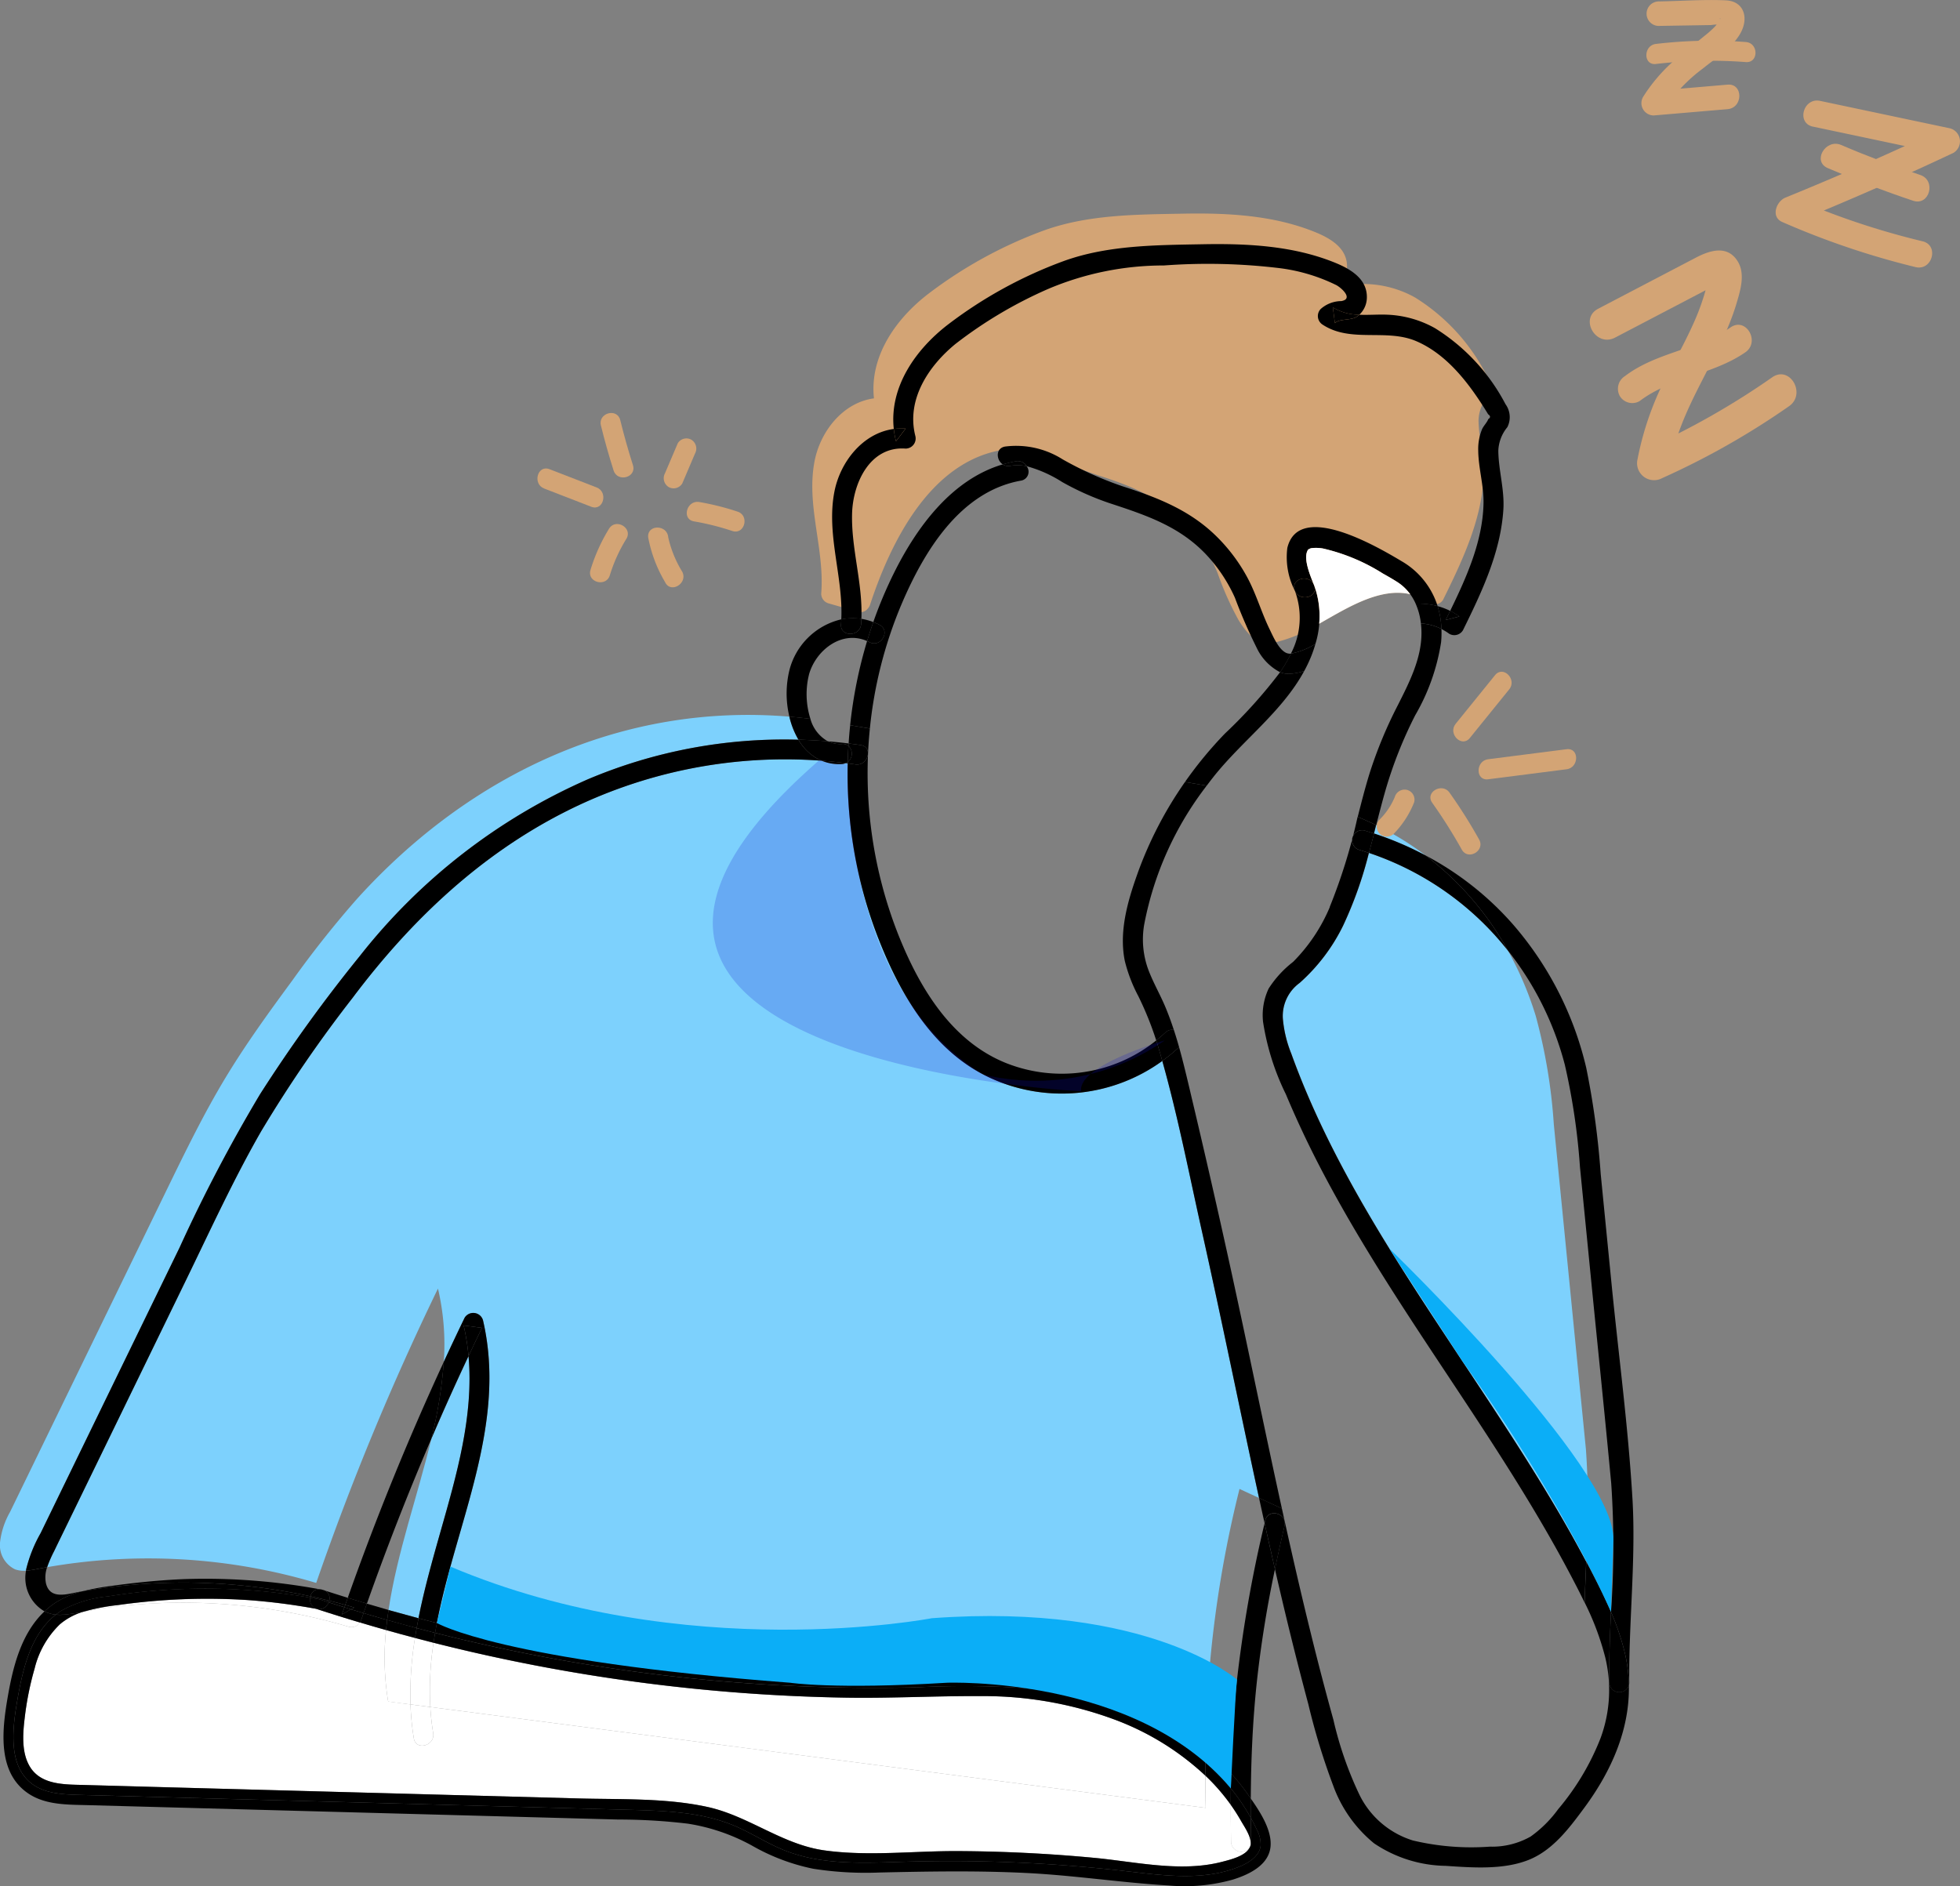 <svg id="그룹_5074" data-name="그룹 5074" xmlns="http://www.w3.org/2000/svg" xmlns:xlink="http://www.w3.org/1999/xlink" width="198.993" height="191.514" viewBox="0 0 198.993 191.514">
  <rect x="0" y="0" width="198.993" height="191.514" fill="#808080" stroke="none"/>
  <defs>
    <clipPath id="clip-path">
      <rect id="사각형_1994" data-name="사각형 1994" width="198.993" height="191.514" fill="none"/>
    </clipPath>
    <clipPath id="clip-path-3">
      <rect id="사각형_1992" data-name="사각형 1992" width="45.89" height="33.664" fill="none"/>
    </clipPath>
  </defs>
  <g id="그룹_5032" data-name="그룹 5032" clip-path="url(#clip-path)">
    <g id="그룹_5031" data-name="그룹 5031">
      <g id="그룹_5030" data-name="그룹 5030" clip-path="url(#clip-path)">
        <path id="패스_3528" data-name="패스 3528" d="M432.86,112.065a20.01,20.01,0,0,0-7.151-7.712,10.75,10.75,0,0,0-4.891-1.375c-.915-.035-1.869.046-2.8.007a2.407,2.407,0,0,0,.765-1.7c.062-1.969-1.716-2.971-3.31-3.613-4.229-1.7-8.877-1.927-13.383-1.842-4.693.088-9.575.087-14.045,1.691a44.746,44.746,0,0,0-11.756,6.436c-3.324,2.544-6,6.365-5.535,10.628-3.133.415-5.441,3.33-6.03,6.376-.873,4.517,1.047,8.938.674,13.459a1.026,1.026,0,0,0,.747.982l2.961.845a.914.914,0,0,0,1.007-.3,1.048,1.048,0,0,0,.246-.411c2.079-6.325,6.059-14.424,13.328-15.7a7.429,7.429,0,0,1,4.891.592,45.255,45.255,0,0,0,5.174,2.05c3.535,1.124,6.672,2.511,9.164,5.357a16.116,16.116,0,0,1,2.734,4.507,30.99,30.99,0,0,0,2.125,4.767c.8,1.276,1.845,2.576,3.506,2.306a15.572,15.572,0,0,0,4.882-2.066c3.184-1.794,7.46-4.551,10.99-1.967a1.022,1.022,0,0,0,1.393-.365c1.9-3.862,3.821-7.886,4.1-12.248.129-2.048-.494-3.968-.512-5.991a4,4,0,0,1,.919-2.381,2.248,2.248,0,0,0-.19-2.332" transform="translate(-282.023 -74.133)" fill="#d3a475"/>
        <path id="패스_3529" data-name="패스 3529" d="M584.362,382.77a40.323,40.323,0,0,1-2.622,7.393,18.843,18.843,0,0,1-4.414,5.813,4.148,4.148,0,0,0-1.7,3.609,12.325,12.325,0,0,0,.86,3.573c3.938,10.917,10.417,20.737,16.785,30.355,3.2,4.84,6.432,9.669,9.421,14.647q1.95,3.248,3.735,6.591a86.666,86.666,0,0,0-.04-11.422l-3.26-33a55.882,55.882,0,0,0-1.836-11.013,34.319,34.319,0,0,0-2.815-6.616,30.246,30.246,0,0,0-14.111-9.926" transform="translate(-445.373 -296.162)" fill="#7dd1fd"/>
        <path id="패스_3530" data-name="패스 3530" d="M621.785,373.389a30.407,30.407,0,0,0-5.02-3.081q-.108.424-.217.847a33.411,33.411,0,0,1,5.237,2.234" transform="translate(-477.044 -286.52)" fill="#7dd1fd"/>
        <path id="패스_3531" data-name="패스 3531" d="M134.375,371.389a17.377,17.377,0,0,1-17.626,1.651c-5.792-2.744-9.12-8.668-11.33-14.421a45.955,45.955,0,0,1-2.982-17.445l-.184-.025a1.063,1.063,0,0,1-.378.093,4.666,4.666,0,0,1-2.1-.341,49.41,49.41,0,0,0-26.135,5.246C64.965,350.57,57.968,357.257,52.16,365a133.4,133.4,0,0,0-9.288,13.559c-2.8,4.877-5.144,10.008-7.6,15.059l-7.692,15.812-3.747,7.7c-.658,1.352-1.32,2.7-1.972,4.054a12.429,12.429,0,0,0-.7,1.611,59.682,59.682,0,0,1,27.316,1.6,271.789,271.789,0,0,1,12.361-29.89,24.958,24.958,0,0,1,.591,7.443q1.04-2.251,2.119-4.483a1.029,1.029,0,0,1,1.861.243c2.472,10.592-2.709,20.533-4.68,30.753A179.22,179.22,0,0,0,84.9,432.893q7.265.818,14.58,1.051c5,.158,9.976-.021,14.972-.084,8.663-.11,17.5,1.805,24.313,7.406a115.328,115.328,0,0,1,3.451-26.415l1.983.918c-1.965-9.022-3.789-18.075-5.8-27.086-1.284-5.749-2.418-11.613-4.023-17.294" transform="translate(-16.372 -263.659)" fill="#7dd1fd"/>
        <path id="패스_3532" data-name="패스 3532" d="M4.121,403.931l1.972-4.055,4.043-8.311,8.087-16.623a159.925,159.925,0,0,1,8.163-15.565,153.182,153.182,0,0,1,10.133-14.045,60.237,60.237,0,0,1,23.145-17.95,51.1,51.1,0,0,1,21.4-4.026,8.319,8.319,0,0,1-.925-2.34c-16.85-1.408-32.343,5.734-43.89,18.5a105.147,105.147,0,0,0-6.574,8.294c-2.371,3.221-4.724,6.463-6.79,9.888-2.187,3.626-4.043,7.44-5.9,11.248L1.017,401.782A8,8,0,0,0,0,404.9,2.728,2.728,0,0,0,1.528,407.6a2.649,2.649,0,0,0,1.114.138c.008-.058.016-.116.026-.174a14.214,14.214,0,0,1,1.453-3.632" transform="translate(0 -248.245)" fill="#7dd1fd"/>
        <path id="패스_3533" data-name="패스 3533" d="M174.6,634.449q1.385.392,2.776.76c.578-2.916,1.386-5.8,2.2-8.662,1.652-5.816,3.427-11.885,2.881-17.952q-1.96,4.172-3.779,8.407c-1.386,5.774-3.478,11.571-4.343,17.37l.268.077" transform="translate(-134.887 -470.89)" fill="#7dd1fd"/>
        <path id="패스_3534" data-name="패스 3534" d="M383.473,235.23a43.434,43.434,0,0,1,3.207-12.61c2.269-5.343,5.949-11.476,12.151-12.567a.91.91,0,0,0,.555-1.463,4.377,4.377,0,0,0-1.66-.034,1.025,1.025,0,0,1-.767-.15c-5.165,1.53-8.7,6.331-11.02,10.987a44.152,44.152,0,0,0-2.118,5.022,6.124,6.124,0,0,1,.631.284c1.163.608.132,2.365-1.028,1.758-.078-.041-.156-.078-.234-.112a46.392,46.392,0,0,0-1.72,8.545Z" transform="translate(-295.157 -161.251)"/>
        <path id="패스_3535" data-name="패스 3535" d="M411.655,357.464a15.308,15.308,0,0,1-15.193,2.319c-5.653-2.243-8.918-7.791-11.051-13.2a44.684,44.684,0,0,1-2.83-20.787l-2-.34q-.1.925-.157,1.854c.409.05.817.1,1.225.164,1.294.19.741,2.152-.541,1.964-.258-.038-.517-.072-.775-.106a45.956,45.956,0,0,0,2.982,17.445c2.21,5.752,5.538,11.677,11.33,14.421a17.377,17.377,0,0,0,17.626-1.651c-.174-.618-.353-1.235-.539-1.848-.024-.078-.05-.155-.074-.233" transform="translate(-294.265 -251.815)"/>
        <path id="패스_3536" data-name="패스 3536" d="M355.219,283.4c.68-2.5,3.341-4.574,5.911-3.431q.294-.972.631-1.93a5.814,5.814,0,0,0-1.211-.328c-.008.183-.016.366-.031.549-.107,1.3-2.144,1.306-2.036,0,.014-.166.024-.332.031-.5a7.106,7.106,0,0,0-5.257,5.1,10.057,10.057,0,0,0-.018,4.787q1.065.089,2.137.225a8.307,8.307,0,0,1-.155-4.471" transform="translate(-273.095 -214.872)"/>
        <path id="패스_3537" data-name="패스 3537" d="M370.713,341.718a1.067,1.067,0,0,0,.378-.093q-1.236-.156-2.475-.248a4.667,4.667,0,0,0,2.1.341" transform="translate(-285.21 -264.135)"/>
        <path id="패스_3538" data-name="패스 3538" d="M358.107,324.122a3.728,3.728,0,0,1-1.778-2.28q-1.071-.135-2.137-.225a8.32,8.32,0,0,0,.925,2.34q1.494.04,2.989.165" transform="translate(-274.051 -248.846)"/>
        <path id="패스_3539" data-name="패스 3539" d="M390.336,279.442a6.229,6.229,0,0,0-.631-.284q-.337.958-.631,1.93c.078.035.156.072.234.112,1.16.607,2.191-1.15,1.028-1.758" transform="translate(-301.04 -215.994)"/>
        <path id="패스_3540" data-name="패스 3540" d="M588.851,240c-2.274-1.35-10.4-6.18-11.581-1.341a7.472,7.472,0,0,0,.758,4.345c-.468-1.228,1.5-1.754,1.964-.541-.378-.938-1.127-2.684-.661-3.541.073-.134,0-.051.121-.124a.731.731,0,0,1,.338-.117,4.005,4.005,0,0,1,1.11.046,19.519,19.519,0,0,1,6.053,2.529c.5.281,1,.565,1.484.875a4.986,4.986,0,0,1,1.859,2.194,7.888,7.888,0,0,1,2.231.246,8.054,8.054,0,0,0-3.676-4.57" transform="translate(-446.57 -183.027)"/>
        <path id="패스_3541" data-name="패스 3541" d="M600.494,691.01c-.023-2.388.075-4.778.183-7.169-.625-1.465-1.349-2.892-2.08-4.294-.141-.27-.287-.537-.429-.806-.058,1.4-.12,2.785-.167,4.131a27.757,27.757,0,0,1,2.1,5.607,14.1,14.1,0,0,1-.488,8.184,25.658,25.658,0,0,1-4.3,7.2,12.222,12.222,0,0,1-2.795,2.779,7.956,7.956,0,0,1-4.141,1.025,25.664,25.664,0,0,1-7.807-.625,8.992,8.992,0,0,1-5.444-4.668,36.653,36.653,0,0,1-2.634-7.6q-1.232-4.439-2.327-8.915c-1.025-4.162-1.977-8.341-2.9-12.528l-2.322-1.076q.279,1.279.562,2.558c.021-.091.041-.183.063-.274.3-1.277,2.263-.733,1.964.542q-.515,2.195-.975,4.4.5,2.181,1.02,4.359,1.123,4.694,2.37,9.357a68.886,68.886,0,0,0,2.526,8.27,13.512,13.512,0,0,0,4.145,5.86,13.337,13.337,0,0,0,7.285,2.29c2.7.183,5.853.42,8.42-.607,2.448-.98,4.117-3.222,5.635-5.276,2.755-3.727,4.624-7.943,4.535-12.455a1.027,1.027,0,0,1-2-.277" transform="translate(-437.118 -520.152)"/>
        <path id="패스_3542" data-name="패스 3542" d="M581.709,268.637a9.424,9.424,0,0,0-.125-5.968c.49,1.218-1.48,1.742-1.964.541a7.834,7.834,0,0,1-.4,6.4,7.46,7.46,0,0,0,2.383-.921l.105-.053" transform="translate(-448.163 -203.236)"/>
        <path id="패스_3543" data-name="패스 3543" d="M582.7,260.32c-.462-1.213-2.431-.687-1.964.542.484,1.2,2.454.676,1.964-.542" transform="translate(-449.283 -200.887)"/>
        <path id="패스_3544" data-name="패스 3544" d="M543.818,301.137a5.845,5.845,0,0,1-1.458.282,2.428,2.428,0,0,1-.994-.16,50.128,50.128,0,0,1-5.589,6.221,40.421,40.421,0,0,0-4.063,4.924l2.207.374q.317-.426.642-.839c2.915-3.7,6.99-6.629,9.255-10.8" transform="translate(-411.405 -233)"/>
        <path id="패스_3545" data-name="패스 3545" d="M615.691,280.732c.005,2.632-1.245,5.055-2.4,7.35a44.547,44.547,0,0,0-2.866,6.913c-.45,1.458-.831,2.942-1.206,4.429q.957.391,1.875.84c.308-1.207.618-2.412.961-3.6a43.2,43.2,0,0,1,2.995-7.549,21.2,21.2,0,0,0,2.634-7.434,10.219,10.219,0,0,0,.036-1.337,5.287,5.287,0,0,0-2.086-.559,8.418,8.418,0,0,1,.057.952" transform="translate(-471.373 -216.475)"/>
        <path id="패스_3546" data-name="패스 3546" d="M524.369,474.475c-.362-1.519-.718-3.043-1.14-4.547a17.618,17.618,0,0,1-1.706,1.4c1.6,5.682,2.738,11.546,4.023,17.295,2.013,9.011,3.837,18.064,5.8,27.086l2.322,1.076c-1.748-7.97-3.369-15.969-5.109-23.941q-2.01-9.2-4.192-18.369" transform="translate(-403.52 -363.599)"/>
        <path id="패스_3547" data-name="패스 3547" d="M573.419,375.752a17.493,17.493,0,0,1-3.728,5.568,10.756,10.756,0,0,0-2.477,2.7,6.3,6.3,0,0,0-.574,3.386,25.314,25.314,0,0,0,2.318,7.358q1.536,3.66,3.36,7.188c2.529,4.9,5.413,9.615,8.4,14.249,5.937,9.2,12.332,18.14,17.4,27.867.4.759.788,1.524,1.162,2.3.048-1.347.109-2.734.167-4.132q-1.777-3.346-3.735-6.591c-2.989-4.978-6.216-9.807-9.421-14.647-6.368-9.619-12.848-19.438-16.785-30.355a12.314,12.314,0,0,1-.86-3.573,4.149,4.149,0,0,1,1.7-3.609,18.843,18.843,0,0,0,4.414-5.813,40.312,40.312,0,0,0,2.622-7.393q-.488-.164-.985-.312a1.019,1.019,0,0,1,.541-1.964c.322.1.641.2.96.3l.216-.847q-.918-.448-1.875-.84a56.789,56.789,0,0,1-2.833,9.157" transform="translate(-438.406 -283.647)"/>
        <path id="패스_3548" data-name="패스 3548" d="M505.314,360.258c-1,2.8-1.893,5.883-1.276,8.87a15.642,15.642,0,0,0,1.373,3.564,33.178,33.178,0,0,1,1.812,4.485q.476-.381.925-.8a.96.96,0,0,1,.864-.265c-.264-.805-.553-1.6-.885-2.386-.52-1.225-1.187-2.387-1.668-3.628a8.883,8.883,0,0,1-.46-4.68,33.222,33.222,0,0,1,6.35-14.111l-2.207-.374a39.392,39.392,0,0,0-4.829,9.326" transform="translate(-389.834 -271.527)"/>
        <path id="패스_3549" data-name="패스 3549" d="M519.737,462.412q-.448.422-.925.8c.024.078.05.155.074.233q.28.92.539,1.848a17.6,17.6,0,0,0,1.706-1.4q-.247-.879-.53-1.746a.961.961,0,0,0-.865.265" transform="translate(-401.422 -357.565)"/>
        <path id="패스_3550" data-name="패스 3550" d="M17.234,705.759,17,705.8c-1.26.22-3.046.869-3.458-.856a3.042,3.042,0,0,1,.121-1.632q-.509.089-1.018.187a8.978,8.978,0,0,1-1.128.169A3.922,3.922,0,0,0,13.4,707.8a8.21,8.21,0,0,1,.809-.679,8.994,8.994,0,0,1,3.027-1.361" transform="translate(-8.876 -544.174)"/>
        <path id="패스_3551" data-name="패스 3551" d="M157.98,635.738q2.994-8.471,6.538-16.728a45.462,45.462,0,0,0,1.267-7.82q-5.429,11.743-9.75,23.955.971.3,1.945.593" transform="translate(-120.729 -472.898)"/>
        <path id="패스_3552" data-name="패스 3552" d="M379.556,342.1l.184.025c0-.045,0-.089,0-.134a.95.95,0,0,1-.187.109" transform="translate(-293.675 -264.611)"/>
        <path id="패스_3553" data-name="패스 3553" d="M192.863,593.584a22.565,22.565,0,0,0-.495-3.112l1.861.243q-.692,1.43-1.366,2.868c.547,6.067-1.229,12.136-2.881,17.952-.811,2.858-1.619,5.746-2.2,8.662q.932.248,1.867.486c1.971-10.22,7.151-20.161,4.68-30.753a1.029,1.029,0,0,0-1.861-.243q-1.081,2.232-2.12,4.484a45.47,45.47,0,0,1-1.267,7.82q1.817-4.235,3.779-8.407" transform="translate(-145.296 -455.879)"/>
        <path id="패스_3554" data-name="패스 3554" d="M372.94,332.958a.9.9,0,0,1,.638.189q.007-.121.015-.242-1.05-.13-2.1-.218a2.887,2.887,0,0,0,1.447.27" transform="translate(-287.437 -257.412)"/>
        <path id="패스_3555" data-name="패스 3555" d="M208.041,594.843a22.6,22.6,0,0,1,.495,3.112q.675-1.438,1.366-2.868l-1.861-.243" transform="translate(-160.968 -460.25)"/>
        <path id="패스_3556" data-name="패스 3556" d="M13.823,415.916a12.426,12.426,0,0,1,.7-1.611c.653-1.354,1.315-2.7,1.972-4.054l3.747-7.7,7.692-15.812c2.457-5.051,4.806-10.182,7.6-15.059a133.361,133.361,0,0,1,9.288-13.559c5.809-7.738,12.806-14.425,21.483-18.848a49.412,49.412,0,0,1,26.135-5.246,5.022,5.022,0,0,1-2.338-2.132,51.106,51.106,0,0,0-21.4,4.026,60.235,60.235,0,0,0-23.145,17.95,153.19,153.19,0,0,0-10.133,14.045,159.982,159.982,0,0,0-8.163,15.565L19.173,400.1l-4.043,8.311-1.972,4.054A14.23,14.23,0,0,0,11.7,416.1c-.01.058-.018.116-.026.174a8.951,8.951,0,0,0,1.128-.17q.508-.1,1.018-.187" transform="translate(-9.036 -256.781)"/>
        <path id="패스_3557" data-name="패스 3557" d="M381.687,333.814c-.408-.06-.817-.113-1.225-.164q-.008.121-.015.242a1.093,1.093,0,0,1-.074,1.646c0,.044,0,.089,0,.134.258.034.517.068.775.106,1.282.188,1.836-1.774.541-1.964" transform="translate(-294.306 -258.156)"/>
        <path id="패스_3558" data-name="패스 3558" d="M363.283,334.227q.014-.581.043-1.161c.008-.162.021-.323.031-.485a.9.9,0,0,0-.639-.189,2.888,2.888,0,0,1-1.447-.271q-1.495-.125-2.989-.165a5.022,5.022,0,0,0,2.338,2.132c.826.062,1.651.143,2.475.248a.967.967,0,0,0,.187-.109" transform="translate(-277.215 -256.845)"/>
        <path id="패스_3559" data-name="패스 3559" d="M380.455,334.719c-.01.162-.022.323-.03.485q-.029.58-.044,1.161a1.093,1.093,0,0,0,.074-1.646" transform="translate(-294.313 -258.983)"/>
        <path id="패스_3560" data-name="패스 3560" d="M660.686,449.215c-.427-7.277-1.406-14.559-2.122-21.813q-.551-5.575-1.1-11.15a83.171,83.171,0,0,0-1.469-10.771,34.035,34.035,0,0,0-7.435-14.557,31.207,31.207,0,0,0-8.867-7,30.945,30.945,0,0,1,8.358,9.665,31.452,31.452,0,0,1,5.774,11.6,66.938,66.938,0,0,1,1.536,10.394l1.057,10.7c.7,7.135,1.448,14.268,2.115,21.407a94.428,94.428,0,0,1-.021,13.049,25.536,25.536,0,0,1,1.39,4.1,15.739,15.739,0,0,1,.428,3.35,1.074,1.074,0,0,0,.035-.277c-.06-6.233.688-12.466.322-18.7" transform="translate(-494.95 -297.056)"/>
        <path id="패스_3561" data-name="패스 3561" d="M614.267,376.025a30.246,30.246,0,0,1,14.111,9.926,30.947,30.947,0,0,0-8.358-9.665,33.393,33.393,0,0,0-5.237-2.234q-.253.988-.516,1.972" transform="translate(-475.279 -289.417)"/>
        <path id="패스_3562" data-name="패스 3562" d="M722.226,723.433c-.108,2.391-.206,4.781-.183,7.169a1.027,1.027,0,0,0,2,.277,15.734,15.734,0,0,0-.428-3.35,25.53,25.53,0,0,0-1.39-4.1" transform="translate(-558.666 -559.744)"/>
        <path id="패스_3563" data-name="패스 3563" d="M608.012,372.553a1.019,1.019,0,0,0-.541,1.964q.5.148.985.312.265-.984.516-1.972c-.318-.1-.638-.207-.96-.3" transform="translate(-469.468 -288.22)"/>
        <path id="패스_3564" data-name="패스 3564" d="M553.011,699.451c-.342,3.167-.522,6.345-.6,9.527a23.321,23.321,0,0,1,1.762,2.209l.237.338c.023-3.908.19-7.813.6-11.7a115.619,115.619,0,0,1,1.855-11.585q-.536-2.333-1.052-4.67a132.8,132.8,0,0,0-2.8,15.884" transform="translate(-427.422 -528.899)"/>
        <path id="패스_3565" data-name="패스 3565" d="M567.491,679.866c-.021.091-.041.183-.063.274q.517,2.337,1.052,4.67.459-2.207.975-4.4c.3-1.275-1.664-1.819-1.964-.542" transform="translate(-439.038 -525.472)"/>
        <path id="패스_3566" data-name="패스 3566" d="M51.755,729.836a25.526,25.526,0,0,0,.294,2.646c.212,1.284-1.751,1.831-1.964.541a27.053,27.053,0,0,1-.34-3.449l-2.268-.3a27.256,27.256,0,0,1-.214-7.257q-1.331-.376-2.657-.772a1,1,0,0,1-1.116.445A59.3,59.3,0,0,0,24,719.3q-2.419.109-4.825.414c-.9.116-1.8.3-2.7.466a6.541,6.541,0,0,0-2.328,1.263,9.291,9.291,0,0,0-2.559,4.487,30.954,30.954,0,0,0-1.01,5.046c-.192,1.6-.335,3.536.558,4.963,1.136,1.816,3.5,1.761,5.4,1.813q3.606.1,7.212.2l28.624.776,14.425.391c4.318.117,8.8-.061,13.044.851s7.614,3.824,11.951,4.427c4.44.617,9.047.048,13.513.069q6.935.032,13.849.684c4.223.4,8.815,1.5,13.008.4.842-.22,2.412-.588,2.808-1.488a1.04,1.04,0,0,1-1.91-.513q-.037-1.893-.033-3.786a20.615,20.615,0,0,0-2.238-2.631c-.111-.111-.225-.218-.338-.327,0,1.064.015,2.152.038,3.271Z" transform="translate(-8.069 -556.501)" fill="#fff"/>
        <path id="패스_3567" data-name="패스 3567" d="M175.67,732.334q-1.472-.389-2.937-.8a27.256,27.256,0,0,0,.214,7.257l2.268.3a35.313,35.313,0,0,1,.455-6.748" transform="translate(-133.538 -566.009)" fill="#fff"/>
        <path id="패스_3568" data-name="패스 3568" d="M248.848,742.654c-4.576-.028-9.145.231-13.723.157a182.841,182.841,0,0,1-41.889-5.577,31.791,31.791,0,0,0-.329,6.523L271.635,754c-.023-1.119-.036-2.207-.038-3.271a27.486,27.486,0,0,0-9.17-5.678,38.3,38.3,0,0,0-13.579-2.4" transform="translate(-149.221 -570.422)" fill="#fff"/>
        <path id="패스_3569" data-name="패스 3569" d="M184.534,768.358c.213,1.29,2.176.743,1.964-.541a25.517,25.517,0,0,1-.294-2.646l-2.009-.261a27.017,27.017,0,0,0,.339,3.449" transform="translate(-142.518 -591.836)" fill="#fff"/>
        <path id="패스_3570" data-name="패스 3570" d="M44.654,717.937a59.293,59.293,0,0,1,19.5,2.394,1,1,0,0,0,1.116-.445q-2.187-.653-4.359-1.36a63.827,63.827,0,0,0-6.948-.9,64.311,64.311,0,0,0-13.244.5,20.7,20.7,0,0,0-3.588.7c.9-.163,1.8-.35,2.7-.466q2.4-.309,4.825-.414" transform="translate(-28.726 -555.137)" fill="#fff"/>
        <path id="패스_3571" data-name="패스 3571" d="M184.13,741.832l2.009.261a31.793,31.793,0,0,1,.329-6.523q-.943-.239-1.883-.487a35.33,35.33,0,0,0-.455,6.748" transform="translate(-142.453 -568.759)" fill="#fff"/>
        <path id="패스_3572" data-name="패스 3572" d="M554.176,814.245c0-.008.008-.015.011-.022.325-.786-.525-1.964-.9-2.625a18.843,18.843,0,0,0-1.055-1.652q0,1.893.033,3.786a1.04,1.04,0,0,0,1.91.513" transform="translate(-427.281 -626.681)" fill="#fff"/>
        <path id="패스_3573" data-name="패스 3573" d="M143.572,713.246a1.068,1.068,0,0,0-.3-.054l.3.054" transform="translate(-110.851 -551.82)"/>
        <path id="패스_3574" data-name="패스 3574" d="M144.881,713.516a1.054,1.054,0,0,0-.268-.086l.268.086" transform="translate(-111.892 -552.005)"/>
        <path id="패스_3575" data-name="패스 3575" d="M165.536,721.342q.063-.509.138-1.019-1.1-.313-2.2-.642-.17.481-.337.963,1.2.357,2.394.7" transform="translate(-126.228 -556.841)"/>
        <path id="패스_3576" data-name="패스 3576" d="M140.768,713.331l-.268-.086-.3-.054a.92.92,0,0,0-.9.723q.957.207,1.906.445a.864.864,0,0,0-.436-1.028" transform="translate(-107.78 -551.82)"/>
        <path id="패스_3577" data-name="패스 3577" d="M541.369,785.356c-.162-.139-.326-.275-.491-.41q-.01.654-.015,1.319a22.855,22.855,0,0,1,2.586,2.678q.01-.763.027-1.525a23.4,23.4,0,0,0-2.108-2.063" transform="translate(-418.485 -607.339)"/>
        <path id="패스_3578" data-name="패스 3578" d="M61,709.547a63.79,63.79,0,0,0-13.778-1.021c-2.436.1-4.861.346-7.274.68a25.47,25.47,0,0,0-3.006.553q1.782-.3,3.58-.507a59.665,59.665,0,0,1,7.989-.361A61.03,61.03,0,0,1,60.1,710.27a.92.92,0,0,1,.9-.723" transform="translate(-28.582 -548.175)"/>
        <path id="패스_3579" data-name="패스 3579" d="M128.217,744.117c.215.39.418.787.605,1.194a3.084,3.084,0,0,1,.387,1.667c-.133.973-1.068,1.62-1.968,2.012-3.611,1.57-7.741,1-11.652.545a155.549,155.549,0,0,0-22.417-.965c-4.171.122-8.5.386-12.366-1.181-1.737-.7-3.314-1.755-5.042-2.48-3.326-1.394-7.028-1.512-10.633-1.61l-55.9-1.516c-1.692-.046-3.515-.137-4.843-1.187-2.2-1.74-1.955-5.089-1.5-7.856.556-3.4,1.354-7.175,4-9.257a3.3,3.3,0,0,1-1.145-.334c-2.389,2.25-3.221,5.684-3.758,8.837-.558,3.278-1.045,7.593,2.181,9.7,1.742,1.138,3.969,1.086,5.966,1.14l7.663.208,15.326.416L64,744.287a59.271,59.271,0,0,1,7.071.421,19.852,19.852,0,0,1,6.515,2.234,20.852,20.852,0,0,0,6.218,2.345,34.489,34.489,0,0,0,6.725.379c5-.111,9.97-.2,14.964.052,4.835.242,9.62.984,14.446,1.27a18.067,18.067,0,0,0,6.47-.607c1.618-.509,3.666-1.461,3.814-3.4.126-1.649-1.059-3.464-2.011-4.828q-.006.983,0,1.967" transform="translate(-1.225 -559.525)"/>
        <path id="패스_3580" data-name="패스 3580" d="M148.113,714.545q-1.16-.361-2.317-.735a.863.863,0,0,1,.436,1.028q.816.2,1.628.429c.084-.241.168-.482.253-.722" transform="translate(-112.807 -552.299)"/>
        <path id="패스_3581" data-name="패스 3581" d="M173.862,722.517q-.076.509-.138,1.019,1.492.424,2.992.821c.06-.335.124-.669.19-1q-1.391-.37-2.776-.76l-.268-.077" transform="translate(-134.416 -559.036)"/>
        <path id="패스_3582" data-name="패스 3582" d="M244.058,734.905a91.1,91.1,0,0,1,11.034.075,36.445,36.445,0,0,1,9.443,2.226,29.332,29.332,0,0,1,8.9,5.28q0-.665.015-1.319c-6.809-5.6-15.65-7.516-24.313-7.406-5,.063-9.975.241-14.972.084q-7.308-.231-14.58-1.051a179.171,179.171,0,0,1-24.172-4.43q-.1.5-.182,1a181.43,181.43,0,0,0,48.825,5.536" transform="translate(-151.058 -563.561)"/>
        <path id="패스_3583" data-name="패스 3583" d="M141.049,717a1.192,1.192,0,0,0,.052-.164q-.949-.238-1.906-.445a1.234,1.234,0,0,0-.03.143c.32.055.639.109.962.169.307.1.615.2.923.3" transform="translate(-107.676 -554.293)"/>
        <path id="패스_3584" data-name="패스 3584" d="M21.707,713.084a11.984,11.984,0,0,1,4.731-1.445,62.244,62.244,0,0,1,20.514.131,1.223,1.223,0,0,1,.03-.143,61.021,61.021,0,0,0-11.591-1.378,59.634,59.634,0,0,0-7.989.361q-1.8.2-3.58.507a8.992,8.992,0,0,0-3.027,1.361,8.189,8.189,0,0,0-.809.679,3.294,3.294,0,0,0,1.145.334,6.761,6.761,0,0,1,.575-.407" transform="translate(-15.464 -549.532)"/>
        <path id="패스_3585" data-name="패스 3585" d="M154.628,720.251l-.084.24.669.207.327-.185q-.455-.134-.912-.262" transform="translate(-119.576 -557.282)"/>
        <path id="패스_3586" data-name="패스 3586" d="M149.173,718.783q-.811-.227-1.628-.429a1.189,1.189,0,0,1-.052.164q.8.256,1.6.5l.084-.24" transform="translate(-114.121 -555.814)"/>
        <path id="패스_3587" data-name="패스 3587" d="M155.828,718.043l-.327.186q.638.2,1.277.386.168-.481.337-.963-.974-.291-1.945-.593c-.085.241-.169.482-.253.722q.457.128.912.262" transform="translate(-119.864 -554.813)"/>
        <path id="패스_3588" data-name="패스 3588" d="M186.946,727.22q.936.248,1.875.487.086-.5.182-1-.935-.238-1.867-.486c-.066.334-.13.668-.19,1" transform="translate(-144.646 -561.898)"/>
        <path id="패스_3589" data-name="패스 3589" d="M552.321,795.873q-.018.762-.028,1.525a19.987,19.987,0,0,1,2.026,2.989q-.006-.984,0-1.967l-.236-.338a23.354,23.354,0,0,0-1.762-2.208" transform="translate(-427.328 -615.794)"/>
        <path id="패스_3590" data-name="패스 3590" d="M540.851,790.776c0,.456,0,.915,0,1.38.113.108.227.216.338.327a20.592,20.592,0,0,1,2.238,2.631q0-.83.013-1.66a22.834,22.834,0,0,0-2.586-2.678" transform="translate(-418.472 -611.85)"/>
        <path id="패스_3591" data-name="패스 3591" d="M131.549,747.277c-.4.9-1.966,1.268-2.808,1.488-4.193,1.1-8.785-.006-13.008-.4q-6.9-.651-13.849-.685c-4.467-.021-9.073.548-13.513-.069-4.338-.6-7.713-3.517-11.951-4.427s-8.726-.734-13.044-.851l-14.425-.391-28.624-.777q-3.606-.1-7.212-.2c-1.895-.052-4.263,0-5.4-1.813-.893-1.427-.75-3.366-.558-4.963a30.981,30.981,0,0,1,1.01-5.046,9.294,9.294,0,0,1,2.559-4.487,6.54,6.54,0,0,1,2.328-1.263c-.66.12-1.322.228-1.985.285a3.925,3.925,0,0,1-.748-.006c-2.648,2.082-3.446,5.86-4,9.257-.453,2.768-.7,6.116,1.5,7.856,1.328,1.05,3.15,1.141,4.843,1.187l55.9,1.516c3.605.1,7.307.216,10.632,1.61,1.728.724,3.306,1.776,5.043,2.48,3.868,1.568,8.194,1.3,12.366,1.181a155.594,155.594,0,0,1,22.417.965c3.911.453,8.041,1.024,11.652-.545.9-.391,1.835-1.039,1.968-2.012a3.083,3.083,0,0,0-.386-1.667c-.188-.406-.391-.8-.605-1.193q.008,1.228.03,2.457a.973.973,0,0,1-.127.513" transform="translate(-4.655 -559.714)"/>
        <path id="패스_3592" data-name="패스 3592" d="M161.859,723.934c-.079.227-.16.453-.238.681a1.177,1.177,0,0,1-.137.266q1.326.4,2.657.772c.032-.34.071-.68.113-1.021q-1.2-.34-2.394-.7" transform="translate(-124.946 -560.132)"/>
        <path id="패스_3593" data-name="패스 3593" d="M173.227,728.04q1.465.414,2.937.8.079-.5.167-1-1.5-.4-2.992-.821c-.042.34-.08.68-.112,1.02" transform="translate(-134.032 -562.52)"/>
        <path id="패스_3594" data-name="패스 3594" d="M254.546,738.412a91.115,91.115,0,0,0-11.034-.075,181.43,181.43,0,0,1-48.825-5.536q-.086.5-.16,1a182.824,182.824,0,0,0,41.889,5.577c4.578.074,9.147-.185,13.723-.157a38.3,38.3,0,0,1,13.579,2.4,27.485,27.485,0,0,1,9.17,5.678c0-.465,0-.924,0-1.38a29.332,29.332,0,0,0-8.9-5.28,36.445,36.445,0,0,0-9.443-2.227" transform="translate(-150.512 -566.993)"/>
        <path id="패스_3595" data-name="패스 3595" d="M153.41,722.045l.926-.526-.669-.207c-.086.244-.172.488-.257.733" transform="translate(-118.698 -558.103)"/>
        <path id="패스_3596" data-name="패스 3596" d="M25.8,715.613c.664-.057,1.325-.165,1.985-.285a20.723,20.723,0,0,1,3.588-.7,64.309,64.309,0,0,1,13.244-.5,63.8,63.8,0,0,1,6.947.9,1,1,0,0,1-.691-1.151,62.246,62.246,0,0,0-20.514-.131,11.988,11.988,0,0,0-4.731,1.445,6.851,6.851,0,0,0-.575.407,3.9,3.9,0,0,0,.748.006" transform="translate(-19.38 -551.649)"/>
        <path id="패스_3597" data-name="패스 3597" d="M146.715,720.86c.079-.227.159-.454.238-.681q-.639-.191-1.277-.386l-.925.525c.085-.244.171-.488.257-.733q-.8-.249-1.6-.5a1.055,1.055,0,0,1-1.193.685q2.171.708,4.359,1.36a1.184,1.184,0,0,0,.137-.266" transform="translate(-110.04 -556.377)"/>
        <path id="패스_3598" data-name="패스 3598" d="M139.81,718.173a1.055,1.055,0,0,0,1.193-.685c-.307-.1-.616-.2-.923-.3-.323-.06-.642-.114-.962-.169a1,1,0,0,0,.691,1.151" transform="translate(-107.63 -554.784)"/>
        <path id="패스_3599" data-name="패스 3599" d="M188.089,732.139q.073-.5.16-1-.939-.238-1.875-.487c-.06.334-.115.669-.168,1q.94.249,1.883.487" transform="translate(-144.074 -565.328)"/>
        <path id="패스_3600" data-name="패스 3600" d="M552.234,804.27a18.8,18.8,0,0,1,1.055,1.652c.374.661,1.224,1.839.9,2.625,0,.008-.008.015-.011.022a.976.976,0,0,0,.127-.513q-.024-1.228-.03-2.457a19.977,19.977,0,0,0-2.026-2.988c-.007.553-.012,1.106-.013,1.66" transform="translate(-427.282 -621.006)"/>
        <path id="패스_3601" data-name="패스 3601" d="M650.077,274.676a6.52,6.52,0,0,0-.936-.569q-.229.469-.457.935l1.393-.365" transform="translate(-501.909 -212.086)"/>
        <path id="패스_3602" data-name="패스 3602" d="M459.181,205.826c3.609,1.187,6.947,2.317,9.634,5.144a15.789,15.789,0,0,1,2.945,4.416,53.142,53.142,0,0,0,2.2,5.062,5.38,5.38,0,0,0,2.386,2.495,14.1,14.1,0,0,0,1.1-1.884,1.021,1.021,0,0,1-.455-.067c-.786-.34-1.341-1.654-1.694-2.376-.832-1.7-1.351-3.537-2.237-5.215a17.506,17.506,0,0,0-3.165-4.244c-2.72-2.689-6.028-3.965-9.6-5.113a35.756,35.756,0,0,1-6.027-2.716,8.816,8.816,0,0,0-5.85-1.3c-.985.178-.9,1.368-.226,1.814a11.979,11.979,0,0,1,1.331-.316,1.039,1.039,0,0,1,1.1.5,13.016,13.016,0,0,1,3.6,1.606,28.118,28.118,0,0,0,4.973,2.2" transform="translate(-346.38 -154.683)"/>
        <path id="패스_3603" data-name="패스 3603" d="M402.25,192.259a5.876,5.876,0,0,0-1.206.036,9.128,9.128,0,0,0,.224,1.253l.982-1.289" transform="translate(-310.301 -148.745)"/>
        <path id="패스_3604" data-name="패스 3604" d="M376.346,147.57c.154-3.6-1.039-7.087-.944-10.685.082-3.085,1.805-6.869,5.439-6.6a1.027,1.027,0,0,0,.982-1.289c-.931-3.687,1.339-7.1,4.084-9.345a44.254,44.254,0,0,1,9.393-5.574,30.015,30.015,0,0,1,11.766-2.388,60.76,60.76,0,0,1,11.528.247,18.11,18.11,0,0,1,5.985,1.755c.593.332,1.715,1.406.492,1.616a3.178,3.178,0,0,0-2.089.8,1.033,1.033,0,0,0,.206,1.6c2.862,1.871,6.45.359,9.506,1.674,3.085,1.328,5.295,4.221,7.022,6.989q.134.213.264.429.375.26.015.488c-.13.358-.488.688-.646,1.059a5.3,5.3,0,0,0-.376,2.137c.02,1.812.578,3.556.537,5.381-.087,3.85-1.718,7.473-3.386,10.9a6.518,6.518,0,0,1,.936.569l-1.393.365q.228-.465.457-.935a6.652,6.652,0,0,0-1.277-.481,8.9,8.9,0,0,1,.391,2.324,5.658,5.658,0,0,1,.794.485,1.022,1.022,0,0,0,1.393-.365c1.9-3.862,3.821-7.886,4.1-12.248.129-2.048-.494-3.968-.512-5.991a4,4,0,0,1,.919-2.381,2.248,2.248,0,0,0-.19-2.332,20.011,20.011,0,0,0-7.151-7.712,10.754,10.754,0,0,0-4.891-1.375c-.915-.035-1.869.046-2.8.007a2.178,2.178,0,0,1-.253.2c-.6.4-1.776.183-2.224.654l-.206-1.6a5.14,5.14,0,0,0,2.684.742,2.406,2.406,0,0,0,.765-1.7c.062-1.969-1.716-2.971-3.31-3.613-4.229-1.7-8.877-1.927-13.383-1.842-4.693.088-9.575.087-14.045,1.692a44.742,44.742,0,0,0-11.756,6.436c-3.324,2.544-6,6.364-5.535,10.628a5.877,5.877,0,0,1,1.206-.036l-.982,1.289a9.158,9.158,0,0,1-.224-1.253c-3.133.415-5.441,3.33-6.03,6.376-.841,4.351.908,8.613.7,12.961a5.754,5.754,0,0,1,2.036-.05" transform="translate(-288.893 -84.733)"/>
        <path id="패스_3605" data-name="패스 3605" d="M598.279,139.533c.448-.472,1.626-.249,2.224-.654a2.2,2.2,0,0,0,.253-.2,5.137,5.137,0,0,1-2.684-.743l.206,1.6" transform="translate(-462.749 -106.724)"/>
        <path id="패스_3606" data-name="패스 3606" d="M451.256,206.948a12,12,0,0,0-1.331.316,1.024,1.024,0,0,0,.767.15,4.377,4.377,0,0,1,1.66.034,1.039,1.039,0,0,0-1.1-.5" transform="translate(-348.122 -160.108)"/>
        <path id="패스_3607" data-name="패스 3607" d="M379.392,278.027c.015-.183.023-.366.031-.549a5.748,5.748,0,0,0-2.036.05c-.008.166-.017.332-.031.5-.108,1.306,1.929,1.3,2.036,0" transform="translate(-291.97 -214.642)"/>
        <path id="패스_3608" data-name="패스 3608" d="M575.368,292.062a5.84,5.84,0,0,0,1.458-.282,14.425,14.425,0,0,0,.733-1.557,12.411,12.411,0,0,0,.4-1.18l-.105.053a7.459,7.459,0,0,1-2.383.921,14.064,14.064,0,0,1-1.1,1.884,2.426,2.426,0,0,0,.994.16" transform="translate(-444.412 -223.643)"/>
        <path id="패스_3609" data-name="패스 3609" d="M635.2,270.885a6.793,6.793,0,0,1,.536,2.01,5.29,5.29,0,0,1,2.086.559,8.9,8.9,0,0,0-.391-2.324,7.89,7.89,0,0,0-2.231-.246" transform="translate(-491.476 -209.59)"/>
        <path id="패스_3610" data-name="패스 3610" d="M715.924,121.262l5.451-2.851,2.726-1.426,1.168-.611c.313-.164.907-.619,1.254-.6l-.857-.232q-.3-.689-.264-.292-.071.353-.158.7c-.086.348-.182.694-.287,1.038a23.17,23.17,0,0,1-.834,2.288c-.685,1.614-1.517,3.166-2.32,4.724a30.887,30.887,0,0,0-3.6,9.619,1.725,1.725,0,0,0,2.493,1.916,78.659,78.659,0,0,0,12.894-7.31c1.777-1.242.083-4.186-1.713-2.931a78.67,78.67,0,0,1-12.894,7.31l2.493,1.916c.871-6.1,5.079-10.976,6.8-16.8.387-1.307.881-2.947.095-4.21-1.042-1.673-2.817-1.114-4.236-.372l-9.929,5.194c-1.936,1.013-.222,3.943,1.713,2.931" transform="translate(-551.951 -86.98)" fill="#d3a475"/>
        <path id="패스_3611" data-name="패스 3611" d="M728.133,153.51c3.19-2.434,7.439-2.681,10.732-4.952,1.549-1.067.079-3.618-1.485-2.54-3.289,2.267-7.531,2.509-10.732,4.952a1.521,1.521,0,0,0-.528,2.012,1.479,1.479,0,0,0,2.012.528" transform="translate(-561.673 -112.778)" fill="#d3a475"/>
        <path id="패스_3612" data-name="패스 3612" d="M738.248,2.632l3.63-.059,1.708-.028a4.73,4.73,0,0,1,1.7.048l-.744-.572c-.154-.226.119-.262-.117.094a4.474,4.474,0,0,1-.426.568,9.963,9.963,0,0,1-1.045.937c-.786.651-1.6,1.273-2.382,1.924a16.94,16.94,0,0,0-3.889,4.307,1.254,1.254,0,0,0,1.075,1.873l7.508-.64c1.584-.135,1.6-2.625,0-2.489l-7.508.64,1.075,1.873a16.2,16.2,0,0,1,3.918-4.145c1.317-1.07,2.974-2.08,3.824-3.59s.4-3.251-1.49-3.339c-2.26-.1-4.57.074-6.832.111a1.245,1.245,0,0,0,0,2.489" transform="translate(-569.871 0)" fill="#d3a475"/>
        <path id="패스_3613" data-name="패스 3613" d="M739.706,20.629a47.254,47.254,0,0,1,9.131-.193c1.307.1,1.3-1.938,0-2.036a47.254,47.254,0,0,0-9.131.193c-1.286.152-1.3,2.19,0,2.036" transform="translate(-571.585 -14.132)" fill="#d3a475"/>
        <path id="패스_3614" data-name="패스 3614" d="M800.533,47.752l13.225,2.795-.324-2.481q-7.75,3.66-15.691,6.892c-.93.378-1.524,1.958-.324,2.481a82.05,82.05,0,0,0,13.526,4.577c1.7.411,2.422-2.207.722-2.618a78.117,78.117,0,0,1-12.878-4.3l-.324,2.481q8.267-3.359,16.34-7.165a1.371,1.371,0,0,0-.324-2.481l-13.225-2.795c-1.7-.36-2.433,2.257-.722,2.618" transform="translate(-616.469 -34.895)" fill="#d3a475"/>
        <path id="패스_3615" data-name="패스 3615" d="M817.684,67c2.846,1.222,5.732,2.335,8.67,3.316,1.661.555,2.373-2.066.722-2.618-2.714-.907-5.392-1.914-8.021-3.043-1.588-.682-2.973,1.657-1.37,2.345" transform="translate(-632.119 -49.931)" fill="#d3a475"/>
        <path id="패스_3616" data-name="패스 3616" d="M269.517,186.6q.567,2.307,1.287,4.571c.4,1.244,2.362.713,1.964-.541q-.72-2.264-1.287-4.571c-.312-1.272-2.277-.733-1.964.541" transform="translate(-208.508 -143.397)" fill="#d3a475"/>
        <path id="패스_3617" data-name="패스 3617" d="M247.159,212.163l-4.782-1.852c-1.223-.474-1.752,1.495-.541,1.964l4.782,1.852c1.223.474,1.752-1.495.541-1.964" transform="translate(-186.587 -162.668)" fill="#d3a475"/>
        <path id="패스_3618" data-name="패스 3618" d="M299.741,201.343l1.293-3.036a1.053,1.053,0,0,0-.365-1.393,1.025,1.025,0,0,0-1.393.365l-1.293,3.037a1.053,1.053,0,0,0,.365,1.393,1.025,1.025,0,0,0,1.393-.365" transform="translate(-230.469 -152.258)" fill="#d3a475"/>
        <path id="패스_3619" data-name="패스 3619" d="M266.672,235.661a17.954,17.954,0,0,0-1.877,4.176c-.383,1.256,1.582,1.793,1.964.541a15.767,15.767,0,0,1,1.671-3.689c.689-1.119-1.072-2.143-1.758-1.028" transform="translate(-204.843 -181.966)" fill="#d3a475"/>
        <path id="패스_3620" data-name="패스 3620" d="M290.819,237.756a13.907,13.907,0,0,0,1.719,4.559c.555,1.186,2.311.153,1.758-1.028a11.458,11.458,0,0,1-1.441-3.532c-.106-1.3-2.143-1.309-2.036,0" transform="translate(-225.013 -183.203)" fill="#d3a475"/>
        <path id="패스_3621" data-name="패스 3621" d="M308.891,227.21a26.443,26.443,0,0,1,3.883.974c1.246.415,1.781-1.551.542-1.964a26.481,26.481,0,0,0-3.883-.974c-1.282-.22-1.833,1.742-.541,1.964" transform="translate(-238.43 -174.267)" fill="#d3a475"/>
        <path id="패스_3622" data-name="패스 3622" d="M664.414,339.252l7.969-1.019c1.282-.164,1.3-2.2,0-2.036l-7.969,1.019c-1.282.164-1.3,2.2,0,2.036" transform="translate(-513.33 -260.12)" fill="#d3a475"/>
        <path id="패스_3623" data-name="패스 3623" d="M653.764,308.185l4-4.943c.818-1.01-.615-2.459-1.44-1.44l-4,4.943c-.818,1.01.615,2.459,1.44,1.44" transform="translate(-504.536 -233.245)" fill="#d3a475"/>
        <path id="패스_3624" data-name="패스 3624" d="M642.007,355.229a52.166,52.166,0,0,1,3,4.751c.639,1.144,2.4.119,1.759-1.028a52.252,52.252,0,0,0-3-4.751c-.752-1.06-2.519-.044-1.758,1.028" transform="translate(-496.598 -273.711)" fill="#d3a475"/>
        <path id="패스_3625" data-name="패스 3625" d="M619.493,355.079a7.109,7.109,0,0,1-1.566,2.319,1.019,1.019,0,0,0,1.44,1.44,9.616,9.616,0,0,0,2.089-3.218,1.025,1.025,0,0,0-.711-1.253,1.043,1.043,0,0,0-1.253.711" transform="translate(-477.881 -274.156)" fill="#d3a475"/>
        <path id="패스_3626" data-name="패스 3626" d="M197.411,703.062l-1.375,5.726s6.473,3.844,35.877,6.067c0,0,4.5.691,15.894,0,0,0,19.2-.76,28.838,10.732,0,0,.436-9.445.624-11.051,0,0-8.866-7.859-30.985-6.234,0,0-25.031,4.85-48.872-5.239" transform="translate(-151.68 -543.983)" fill="#0baef7"/>
        <path id="패스_3627" data-name="패스 3627" d="M645.909,597.2s-4.707-11-15.043-25.4L623.4,560.29s22.993,22.224,22.749,29.569Z" transform="translate(-482.349 -433.515)" fill="#0baef7"/>
        <g id="그룹_5029" data-name="그룹 5029" transform="translate(72.369 77.16)" opacity="0.2">
          <g id="그룹_5028" data-name="그룹 5028">
            <g id="그룹_5027" data-name="그룹 5027" clip-path="url(#clip-path-3)">
              <path id="패스_3628" data-name="패스 3628" d="M330.693,341.014a4.681,4.681,0,0,0,2.844.355s-.92,22.584,13.776,31.6A22.948,22.948,0,0,0,365.73,369.5s-8.926,2.548-8.483,5.176c0,0-61.772-3.094-26.554-33.664" transform="translate(-319.84 -341.014)" fill="#0d0dcc"/>
            </g>
          </g>
        </g>
        <path id="패스_3629" data-name="패스 3629" d="M595.34,249.33c-.483-.31-.984-.594-1.484-.875a19.523,19.523,0,0,0-6.053-2.528,4.008,4.008,0,0,0-1.11-.046.73.73,0,0,0-.338.117c-.12.073-.048-.01-.121.124-.466.857.283,2.6.662,3.541a8.77,8.77,0,0,1,.509,3.9l.211-.119c2.615-1.473,5.964-3.592,9.033-2.875a4.835,4.835,0,0,0-1.309-1.24" transform="translate(-453.475 -190.229)" fill="#fff"/>
      </g>
    </g>
  </g>
</svg>
